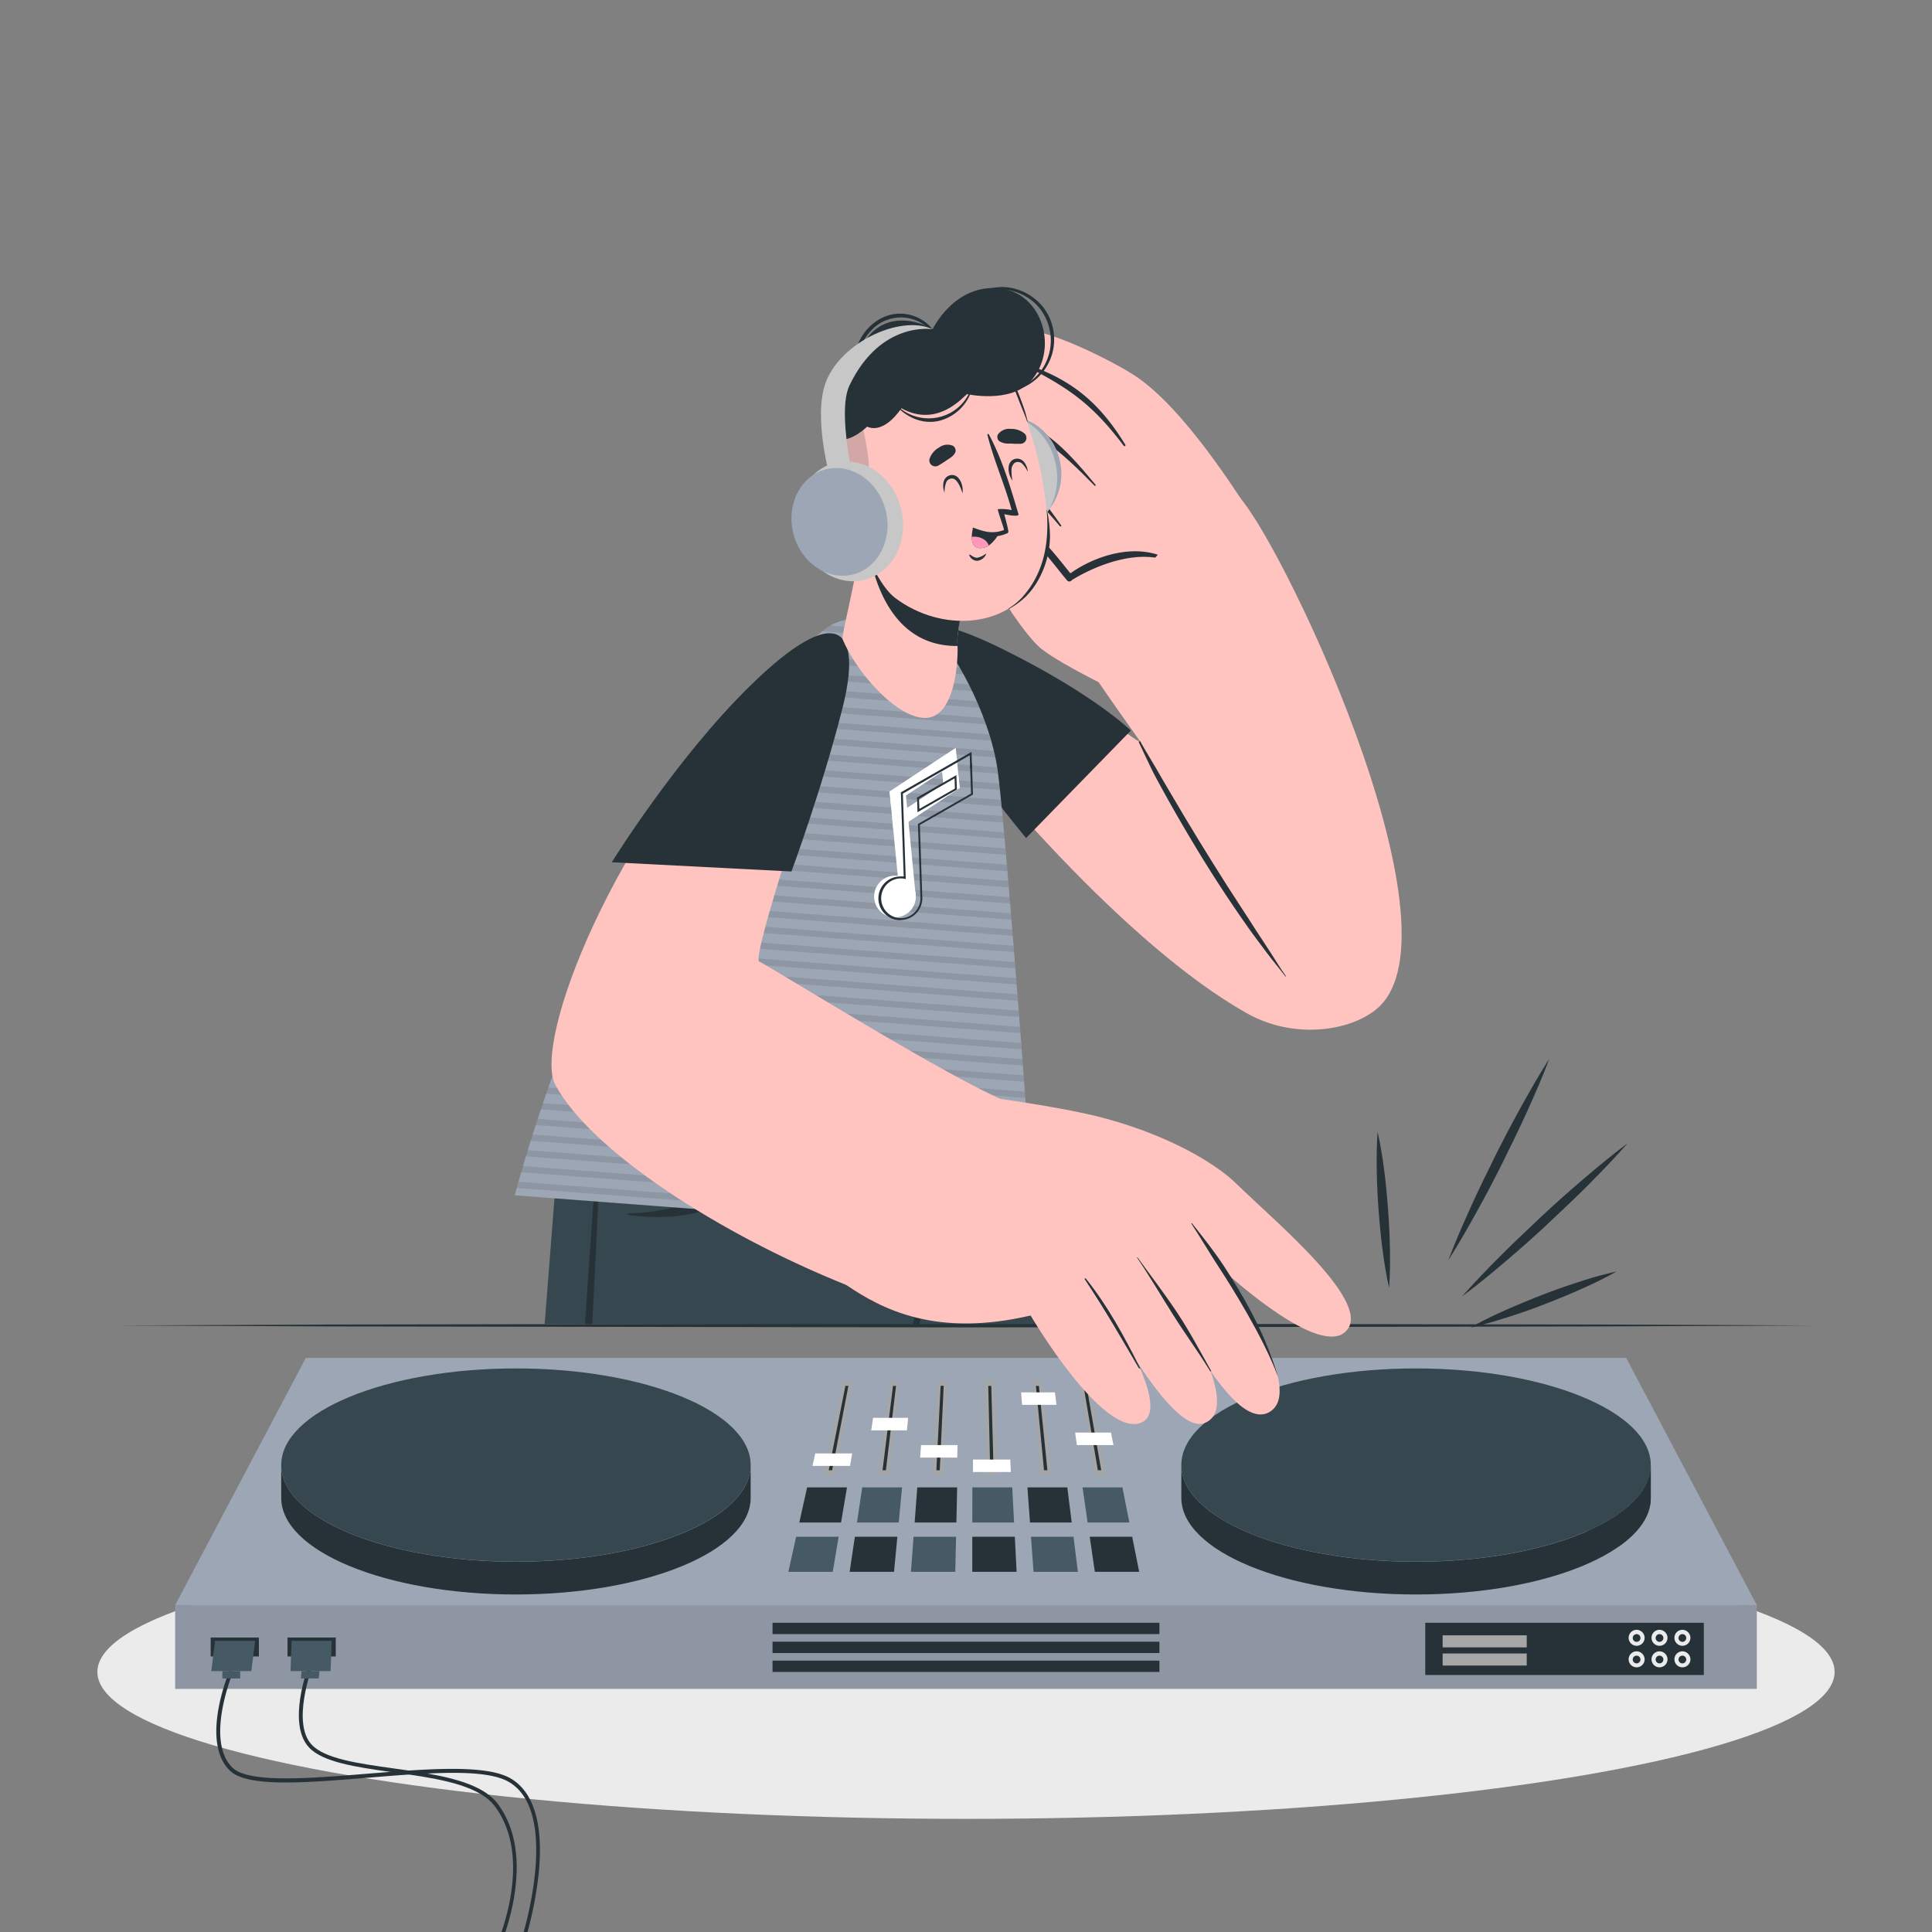 <svg xmlns="http://www.w3.org/2000/svg" viewBox="0 0 500 500"><rect x="0" y="0" width="500" height="500" fill="#808080" stroke="none"/><g id="freepik--Shadow--inject-18"><ellipse cx="250" cy="432.7" rx="224.8" ry="38.02" style="fill:#ebebeb"></ellipse></g><g id="freepik--Table--inject-18"><polygon points="30.43 343.03 85.32 342.79 140.22 342.7 250 342.53 359.78 342.7 414.68 342.79 469.57 343.03 414.68 343.28 359.78 343.37 250 343.53 140.22 343.36 85.32 343.28 30.43 343.03" style="fill:#263238"></polygon></g><g id="freepik--Turntable--inject-18"><polygon points="454.67 415.41 45.33 415.41 79.15 351.42 420.85 351.42 454.67 415.41" style="fill:#9CA6B4"></polygon><rect x="45.33" y="415.41" width="409.33" height="21.67" style="fill:#9CA6B4"></rect><rect x="45.33" y="415.41" width="409.33" height="21.67" style="opacity:0.1"></rect><rect x="368.85" y="419.97" width="72.1" height="13.52" style="fill:#263238"></rect><path d="M437.48,423.91a2.07,2.07,0,1,1-2.07-2.12A2.1,2.1,0,0,1,437.48,423.91Z" style="fill:#ebebeb"></path><path d="M436.4,423.91a1,1,0,1,1-1-1A1,1,0,0,1,436.4,423.91Z" style="fill:#263238"></path><path d="M437.48,429.48a2.07,2.07,0,1,1-2.07-2.12A2.1,2.1,0,0,1,437.48,429.48Z" style="fill:#ebebeb"></path><path d="M436.4,429.48a1,1,0,1,1-1-1A1,1,0,0,1,436.4,429.48Z" style="fill:#263238"></path><path d="M431.55,423.91a2.07,2.07,0,1,1-2.06-2.12A2.09,2.09,0,0,1,431.55,423.91Z" style="fill:#ebebeb"></path><path d="M430.48,423.91a1,1,0,1,1-1-1A1,1,0,0,1,430.48,423.91Z" style="fill:#263238"></path><path d="M431.55,429.48a2.07,2.07,0,1,1-2.06-2.12A2.09,2.09,0,0,1,431.55,429.48Z" style="fill:#ebebeb"></path><path d="M430.48,429.48a1,1,0,1,1-1-1A1,1,0,0,1,430.48,429.48Z" style="fill:#263238"></path><path d="M425.63,423.91a2.07,2.07,0,1,1-2.07-2.12A2.1,2.1,0,0,1,425.63,423.91Z" style="fill:#ebebeb"></path><path d="M424.55,423.91a1,1,0,1,1-1-1A1,1,0,0,1,424.55,423.91Z" style="fill:#263238"></path><path d="M425.63,429.48a2.07,2.07,0,1,1-2.07-2.12A2.1,2.1,0,0,1,425.63,429.48Z" style="fill:#ebebeb"></path><path d="M424.55,429.48a1,1,0,1,1-1-1A1,1,0,0,1,424.55,429.48Z" style="fill:#263238"></path><rect x="373.35" y="423.22" width="21.77" height="3.12" style="fill:#a6a6a6"></rect><rect x="373.35" y="427.92" width="21.77" height="3.12" style="fill:#a6a6a6"></rect><rect x="199.93" y="419.97" width="100.13" height="2.93" style="fill:#263238"></rect><rect x="199.93" y="424.87" width="100.13" height="2.93" style="fill:#263238"></rect><rect x="199.93" y="429.77" width="100.13" height="2.93" style="fill:#263238"></rect><rect x="54.52" y="423.79" width="12.48" height="4.9" style="fill:#263238"></rect><rect x="74.41" y="423.79" width="12.48" height="4.9" style="fill:#263238"></rect><path d="M139.47,484.28A95.54,95.54,0,0,1,136.52,500h-1c2-7.07,8-32.45-4.13-39-4.07-2.21-11.94-2.45-21-2-1.53.07-3.1.16-4.69.26-3.48.23-7.07.53-10.62.82-16,1.31-31,2.54-35.54-1.8-7.78-7.48-.43-25.2-.11-26l.9.4c-.08.18-7.4,17.83-.12,24.83,4.2,4,19.75,2.77,34.79,1.53l6-.48c1.6-.12,3.18-.24,4.75-.34,11.09-.73,21.16-.81,26.12,1.88C138,463.43,140.62,471.79,139.47,484.28Z" style="fill:#263238"></path><path d="M130.79,500h-1c2.49-7.31,6-22.08-1.67-32.46-3.74-5.09-12.86-6.92-22.4-8.32l-4-.56-.74-.1c-9-1.27-17.48-2.53-21-6.32-5.75-6.1-.34-20.57-.11-21.19l.91.37c0,.14-5.42,14.48-.1,20.12,3.43,3.65,12.08,4.85,21.22,6.13l3.88.55c1.57.23,3.13.47,4.66.74,8,1.39,15.15,3.44,18.49,8C136.65,477.52,133.32,492.41,130.79,500Z" style="fill:#263238"></path><polygon points="65.05 432.48 54.68 432.48 55.65 424.65 66.03 424.65 65.05 432.48" style="fill:#455a64"></polygon><rect x="57.55" y="432.48" width="4.62" height="1.9" style="fill:#455a64"></rect><polygon points="85.56 432.48 75.18 432.48 75.47 424.65 85.84 424.65 85.56 432.48" style="fill:#455a64"></polygon><polygon points="82.48 434.38 77.86 434.38 78.06 432.48 82.68 432.48 82.48 434.38" style="fill:#455a64"></polygon><path d="M188.83,379.31a11.87,11.87,0,0,1-3,7.44,25.22,25.22,0,0,1-6.11,5.22,57.49,57.49,0,0,1-14.68,6.31,113.42,113.42,0,0,1-31.57,4.14A115.27,115.27,0,0,1,102,398.25,57.94,57.94,0,0,1,87.27,392a25.27,25.27,0,0,1-6.13-5.21,10.87,10.87,0,0,1,0-14.93,25.28,25.28,0,0,1,6.12-5.23,57.22,57.22,0,0,1,14.7-6.31,115.81,115.81,0,0,1,31.58-4.13,114.26,114.26,0,0,1,31.58,4.16,57.82,57.82,0,0,1,14.68,6.32,25.17,25.17,0,0,1,6.1,5.22A11.87,11.87,0,0,1,188.83,379.31Zm0,0a11.81,11.81,0,0,0-3-7.4,25.24,25.24,0,0,0-6.11-5.18,57.44,57.44,0,0,0-14.68-6.24,101.25,101.25,0,0,0-15.63-3.11,134,134,0,0,0-15.9-1,115.74,115.74,0,0,0-31.52,4.1,58,58,0,0,0-14.66,6.25A25,25,0,0,0,81.25,372a10.73,10.73,0,0,0,0,14.74,25.26,25.26,0,0,0,6.09,5.2A56.35,56.35,0,0,0,102,398.16a115.53,115.53,0,0,0,31.54,4.08,134,134,0,0,0,15.9-1,101.61,101.61,0,0,0,15.64-3.11,57.52,57.52,0,0,0,14.67-6.24,25.29,25.29,0,0,0,6.11-5.19A11.81,11.81,0,0,0,188.8,379.31Z" style="fill:#455a64"></path><path d="M82.18,378.35a10.39,10.39,0,0,1,2.89-6.73A24.62,24.62,0,0,1,90.85,367a57,57,0,0,1,13.63-5.47,111.15,111.15,0,0,1,29-3.58,113.34,113.34,0,0,1,29,3.61A58.15,58.15,0,0,1,176.2,367a24.58,24.58,0,0,1,5.8,4.57,9.32,9.32,0,0,1,0,13.53,24.5,24.5,0,0,1-5.8,4.6,56.24,56.24,0,0,1-13.64,5.46,113.51,113.51,0,0,1-29.06,3.57,111.61,111.61,0,0,1-29-3.61,56.6,56.6,0,0,1-13.63-5.47,24.57,24.57,0,0,1-5.78-4.58A10.42,10.42,0,0,1,82.18,378.35Zm0,0a10.28,10.28,0,0,0,2.9,6.7,24.3,24.3,0,0,0,5.79,4.55A56.14,56.14,0,0,0,104.52,395a114.78,114.78,0,0,0,29,3.51,113,113,0,0,0,29-3.54,57,57,0,0,0,13.6-5.41,24.41,24.41,0,0,0,5.77-4.54,9.15,9.15,0,0,0,0-13.33,24.69,24.69,0,0,0-5.76-4.57,55.94,55.94,0,0,0-13.61-5.43,113.59,113.59,0,0,0-29-3.51,115.85,115.85,0,0,0-29,3.53,56.67,56.67,0,0,0-13.61,5.4,24.56,24.56,0,0,0-5.79,4.55A10.28,10.28,0,0,0,82.21,378.35Z" style="fill:#455a64"></path><path d="M181.46,377.93a9.17,9.17,0,0,1-2.83,6.14,23.59,23.59,0,0,1-5.49,4.06,55.81,55.81,0,0,1-12.71,4.81,109,109,0,0,1-26.91,3.13,111.35,111.35,0,0,1-26.9-3.16,57.09,57.09,0,0,1-12.72-4.77,23.62,23.62,0,0,1-5.51-4,8.12,8.12,0,0,1,0-12.36,23.44,23.44,0,0,1,5.5-4.06,55.47,55.47,0,0,1,12.73-4.8,111.39,111.39,0,0,1,26.91-3.12,109.42,109.42,0,0,1,26.91,3.16,55.81,55.81,0,0,1,12.71,4.81,23.38,23.38,0,0,1,5.49,4.06A9.17,9.17,0,0,1,181.46,377.93Zm0,0a9.06,9.06,0,0,0-2.84-6.1,23.26,23.26,0,0,0-5.49-4,55.58,55.58,0,0,0-12.71-4.73A113.55,113.55,0,0,0,133.52,360a111.52,111.52,0,0,0-26.86,3.09A56.61,56.61,0,0,0,94,367.85a23.39,23.39,0,0,0-5.47,4,8,8,0,0,0,0,12.14,23.47,23.47,0,0,0,5.47,4,54.62,54.62,0,0,0,12.69,4.77,111.15,111.15,0,0,0,26.88,3.06,114.24,114.24,0,0,0,26.88-3.08,56.18,56.18,0,0,0,12.7-4.74,23.5,23.5,0,0,0,5.49-4A9.11,9.11,0,0,0,181.43,377.93Z" style="fill:#455a64"></path><path d="M89.77,377.28a7.73,7.73,0,0,1,2.74-5.44,21.79,21.79,0,0,1,5.1-3.47,54,54,0,0,1,11.58-4.07,104.85,104.85,0,0,1,24.33-2.64,107.18,107.18,0,0,1,24.34,2.67,55,55,0,0,1,11.58,4,21.82,21.82,0,0,1,5.12,3.45,7.84,7.84,0,0,1,2.78,5.47,6.21,6.21,0,0,1-.83,3,10.93,10.93,0,0,1-1.93,2.45,21.9,21.9,0,0,1-5.12,3.47,53,53,0,0,1-11.59,4.06,108.44,108.44,0,0,1-24.35,2.63,105.51,105.51,0,0,1-24.34-2.67,53.57,53.57,0,0,1-11.57-4.07,21.79,21.79,0,0,1-5.1-3.47A7.72,7.72,0,0,1,89.77,377.28Zm0,0a7.74,7.74,0,0,0,2.76,5.39,21.57,21.57,0,0,0,5.09,3.43,53.45,53.45,0,0,0,11.58,4,109.77,109.77,0,0,0,24.3,2.57,107.34,107.34,0,0,0,24.3-2.6,54.62,54.62,0,0,0,11.56-4,21.78,21.78,0,0,0,5.08-3.42,6.65,6.65,0,0,0,0-10.73,21.76,21.76,0,0,0-5.08-3.44,52.08,52.08,0,0,0-11.57-4,107.4,107.4,0,0,0-24.31-2.57,110.93,110.93,0,0,0-24.3,2.59,53.48,53.48,0,0,0-11.58,4,21.83,21.83,0,0,0-5.1,3.43A7.77,7.77,0,0,0,89.79,377.28Z" style="fill:#455a64"></path><path d="M172,377.28a6.84,6.84,0,0,1-2.41,4.78,18.84,18.84,0,0,1-4.48,3,46.84,46.84,0,0,1-10.18,3.58A91.65,91.65,0,0,1,133.52,391a94.34,94.34,0,0,1-21.38-2.35A48.67,48.67,0,0,1,102,385.11a19.12,19.12,0,0,1-4.5-3,6,6,0,0,1,0-9.63,18.94,18.94,0,0,1,4.49-3.05,46.55,46.55,0,0,1,10.19-3.57,94.61,94.61,0,0,1,21.4-2.32,92.69,92.69,0,0,1,21.39,2.35,47.4,47.4,0,0,1,10.18,3.59,18.84,18.84,0,0,1,4.48,3A6.85,6.85,0,0,1,172,377.28Zm0,0a6.81,6.81,0,0,0-2.42-4.75,19.33,19.33,0,0,0-4.48-3A46.9,46.9,0,0,0,154.88,366a97.06,97.06,0,0,0-21.36-2.25,94.15,94.15,0,0,0-21.35,2.29A47.49,47.49,0,0,0,102,369.57a19.06,19.06,0,0,0-4.47,3,5.82,5.82,0,0,0,0,9.41,18.78,18.78,0,0,0,4.46,3,45.71,45.71,0,0,0,10.16,3.55,94.71,94.71,0,0,0,21.36,2.25,97.7,97.7,0,0,0,21.36-2.28A46.9,46.9,0,0,0,165.05,385a19.33,19.33,0,0,0,4.48-3A6.77,6.77,0,0,0,172,377.28Z" style="fill:#455a64"></path><path d="M99.81,376.93a6,6,0,0,1,2.1-4.2,17.15,17.15,0,0,1,3.93-2.67,41,41,0,0,1,8.93-3.14,80,80,0,0,1,18.75-2.05,83.28,83.28,0,0,1,18.75,2.07,43.06,43.06,0,0,1,8.94,3.11,16.55,16.55,0,0,1,3.94,2.66,5.25,5.25,0,0,1,0,8.46,16.93,16.93,0,0,1-3.94,2.68,41.26,41.26,0,0,1-8.94,3.13,83.47,83.47,0,0,1-18.77,2A81.17,81.17,0,0,1,114.76,387a42.24,42.24,0,0,1-8.92-3.15,16.88,16.88,0,0,1-3.93-2.68A6,6,0,0,1,99.81,376.93Zm0,0a5.94,5.94,0,0,0,2.12,4.15,16.71,16.71,0,0,0,3.93,2.64,40.92,40.92,0,0,0,8.92,3.07,85.42,85.42,0,0,0,18.72,2,83.53,83.53,0,0,0,18.72-2,41.9,41.9,0,0,0,8.9-3.09,16.42,16.42,0,0,0,3.92-2.63,5.1,5.1,0,0,0,0-8.24,16.57,16.57,0,0,0-3.91-2.66,40.26,40.26,0,0,0-8.91-3.11,83.65,83.65,0,0,0-18.73-2,86.67,86.67,0,0,0-18.72,2,41,41,0,0,0-8.92,3.08,16.67,16.67,0,0,0-3.93,2.63A6,6,0,0,0,99.83,376.93Z" style="fill:#455a64"></path><path d="M133.55,375.6,92.11,360.91a99.63,99.63,0,0,1,20.61-5.2Z" style="fill:#fff;opacity:0.1"></path><path d="M133.55,375.6l-59.14-2.17a20.15,20.15,0,0,1,4.87-5.49Z" style="fill:#fff;opacity:0.2"></path><path d="M191,387.29c-4.32,5.18-12.67,9.59-23.5,12.6h0L133.55,375.6Z" style="fill:#fff;opacity:0.1"></path><ellipse cx="133.52" cy="376.46" rx="24.81" ry="10.62" style="fill:#9CA6B4"></ellipse><path d="M135.44,376.46h-3.83v-4.55a1.92,1.92,0,0,1,1.91-1.92h0a1.92,1.92,0,0,1,1.92,1.92Z" style="fill:#ebebeb"></path><path d="M421.77,379.31a11.86,11.86,0,0,1-2.94,7.44,25.22,25.22,0,0,1-6.11,5.22A57.64,57.64,0,0,1,398,398.28a113.42,113.42,0,0,1-31.57,4.14,115.27,115.27,0,0,1-31.56-4.17,58.16,58.16,0,0,1-14.7-6.27,25.66,25.66,0,0,1-6.13-5.21,10.88,10.88,0,0,1,0-14.93,25.09,25.09,0,0,1,6.12-5.23,56.92,56.92,0,0,1,14.7-6.31,115.81,115.81,0,0,1,31.58-4.13A114.19,114.19,0,0,1,398,360.33a57.51,57.51,0,0,1,14.68,6.32,25.22,25.22,0,0,1,6.11,5.22A11.86,11.86,0,0,1,421.77,379.31Zm0,0a11.81,11.81,0,0,0-3-7.4,25.24,25.24,0,0,0-6.11-5.18A57.59,57.59,0,0,0,398,360.49a101.72,101.72,0,0,0-15.63-3.11,134.1,134.1,0,0,0-15.9-1,115.74,115.74,0,0,0-31.52,4.1,58,58,0,0,0-14.66,6.25A25,25,0,0,0,314.2,372a10.71,10.71,0,0,0,0,14.74,25.26,25.26,0,0,0,6.09,5.2,56.07,56.07,0,0,0,14.66,6.27,115.48,115.48,0,0,0,31.54,4.08,134.13,134.13,0,0,0,15.9-1A101.25,101.25,0,0,0,398,398.14a57.44,57.44,0,0,0,14.68-6.24,25.29,25.29,0,0,0,6.11-5.19A11.81,11.81,0,0,0,421.75,379.31Z" style="fill:#455a64"></path><path d="M315.13,378.35a10.34,10.34,0,0,1,2.89-6.73A24.62,24.62,0,0,1,323.8,367a57,57,0,0,1,13.63-5.47,111.15,111.15,0,0,1,29-3.58,113.34,113.34,0,0,1,29,3.61A57.91,57.91,0,0,1,409.14,367a24.43,24.43,0,0,1,5.81,4.57,9.31,9.31,0,0,1,0,13.53,24.45,24.45,0,0,1-5.79,4.6,56.4,56.4,0,0,1-13.64,5.46,113.57,113.57,0,0,1-29.06,3.57,111.73,111.73,0,0,1-29.05-3.61,56.69,56.69,0,0,1-13.62-5.47,24.57,24.57,0,0,1-5.78-4.58A10.37,10.37,0,0,1,315.13,378.35Zm0,0a10.34,10.34,0,0,0,2.91,6.7,24.45,24.45,0,0,0,5.78,4.55A56.46,56.46,0,0,0,337.46,395a114.92,114.92,0,0,0,29,3.51,113,113,0,0,0,29-3.54,57,57,0,0,0,13.6-5.41,24.41,24.41,0,0,0,5.77-4.54,9.17,9.17,0,0,0,0-13.33,24.53,24.53,0,0,0-5.77-4.57,55.71,55.71,0,0,0-13.6-5.43,113.59,113.59,0,0,0-29-3.51,115.85,115.85,0,0,0-29,3.53,56.9,56.9,0,0,0-13.62,5.4,24.71,24.71,0,0,0-5.78,4.55A10.34,10.34,0,0,0,315.15,378.35Z" style="fill:#455a64"></path><path d="M414.4,377.93a9.08,9.08,0,0,1-2.83,6.14,23.18,23.18,0,0,1-5.49,4.06,55.73,55.73,0,0,1-12.7,4.81,109,109,0,0,1-26.91,3.13,111.35,111.35,0,0,1-26.9-3.16,56.9,56.9,0,0,1-12.72-4.77,23.41,23.41,0,0,1-5.51-4,8.12,8.12,0,0,1,0-12.36,23.44,23.44,0,0,1,5.5-4.06,55.57,55.57,0,0,1,12.72-4.8,111.53,111.53,0,0,1,26.92-3.12,109.48,109.48,0,0,1,26.91,3.16,55.56,55.56,0,0,1,12.7,4.81,23.18,23.18,0,0,1,5.49,4.06A9.08,9.08,0,0,1,414.4,377.93Zm0,0a9.06,9.06,0,0,0-2.84-6.1,23.32,23.32,0,0,0-5.5-4,55.33,55.33,0,0,0-12.7-4.73A113.55,113.55,0,0,0,366.47,360a111.4,111.4,0,0,0-26.86,3.09,56.43,56.43,0,0,0-12.69,4.75,23.19,23.19,0,0,0-5.47,4,7.94,7.94,0,0,0,0,12.14,23.27,23.27,0,0,0,5.47,4,54.45,54.45,0,0,0,12.69,4.77,111.15,111.15,0,0,0,26.88,3.06,114.1,114.1,0,0,0,26.87-3.08,56.08,56.08,0,0,0,12.71-4.74,23.71,23.71,0,0,0,5.49-4A9.11,9.11,0,0,0,414.38,377.93Z" style="fill:#455a64"></path><path d="M322.72,377.28a7.73,7.73,0,0,1,2.74-5.44,21.73,21.73,0,0,1,5.09-3.47,54.39,54.39,0,0,1,11.58-4.07,104.94,104.94,0,0,1,24.34-2.64,107.1,107.1,0,0,1,24.33,2.67,54.91,54.91,0,0,1,11.59,4,21.82,21.82,0,0,1,5.12,3.45,7.87,7.87,0,0,1,2.78,5.47,6.32,6.32,0,0,1-.83,3,10.69,10.69,0,0,1-1.94,2.45,21.84,21.84,0,0,1-5.11,3.47,53.36,53.36,0,0,1-11.59,4.06,108.44,108.44,0,0,1-24.35,2.63,105.51,105.51,0,0,1-24.34-2.67,53.65,53.65,0,0,1-11.58-4.07,21.73,21.73,0,0,1-5.09-3.47A7.72,7.72,0,0,1,322.72,377.28Zm0,0a7.76,7.76,0,0,0,2.75,5.39,21.63,21.63,0,0,0,5.1,3.43,53.45,53.45,0,0,0,11.58,4,109.7,109.7,0,0,0,24.3,2.57,107.34,107.34,0,0,0,24.3-2.6,54.62,54.62,0,0,0,11.56-4,22,22,0,0,0,5.08-3.42,6.64,6.64,0,0,0,0-10.73,21.49,21.49,0,0,0-5.07-3.44,52.43,52.43,0,0,0-11.57-4,107.46,107.46,0,0,0-24.31-2.57,111,111,0,0,0-24.31,2.59,53.4,53.4,0,0,0-11.57,4,21.63,21.63,0,0,0-5.1,3.43A7.73,7.73,0,0,0,322.74,377.28Z" style="fill:#455a64"></path><path d="M404.92,377.28a6.8,6.8,0,0,1-2.4,4.78,19,19,0,0,1-4.48,3,46.84,46.84,0,0,1-10.18,3.58A91.65,91.65,0,0,1,366.47,391a94.34,94.34,0,0,1-21.38-2.35,48.67,48.67,0,0,1-10.19-3.55,19.12,19.12,0,0,1-4.5-3,6,6,0,0,1,0-9.63,19.2,19.2,0,0,1,4.5-3.05,46.37,46.37,0,0,1,10.19-3.57,94.55,94.55,0,0,1,21.4-2.32,92.75,92.75,0,0,1,21.39,2.35A47.4,47.4,0,0,1,398,369.45a18.84,18.84,0,0,1,4.48,3A6.8,6.8,0,0,1,404.92,377.28Zm0,0a6.81,6.81,0,0,0-2.42-4.75,19.33,19.33,0,0,0-4.48-3A47.08,47.08,0,0,0,387.83,366a97.06,97.06,0,0,0-21.36-2.25,94,94,0,0,0-21.35,2.29A47.3,47.3,0,0,0,335,369.57a19.06,19.06,0,0,0-4.47,3,5.83,5.83,0,0,0,0,9.41,18.84,18.84,0,0,0,4.47,3,45.71,45.71,0,0,0,10.16,3.55,94.71,94.71,0,0,0,21.36,2.25,97.7,97.7,0,0,0,21.36-2.28A47.08,47.08,0,0,0,398,385a19.33,19.33,0,0,0,4.48-3A6.81,6.81,0,0,0,404.9,377.28Z" style="fill:#455a64"></path><path d="M332.75,376.93a6,6,0,0,1,2.11-4.2,17.15,17.15,0,0,1,3.93-2.67,41.13,41.13,0,0,1,8.92-3.14,80,80,0,0,1,18.76-2.05,83.28,83.28,0,0,1,18.75,2.07,42.78,42.78,0,0,1,8.93,3.11,16.41,16.41,0,0,1,4,2.66,6,6,0,0,1,2.15,4.22,6.11,6.11,0,0,1-2.13,4.24,16.78,16.78,0,0,1-3.95,2.68,41.18,41.18,0,0,1-8.93,3.13,83.47,83.47,0,0,1-18.77,2A81.11,81.11,0,0,1,347.71,387a42.24,42.24,0,0,1-8.92-3.15,16.88,16.88,0,0,1-3.93-2.68A6,6,0,0,1,332.75,376.93Zm0,0a5.9,5.9,0,0,0,2.12,4.15,16.51,16.51,0,0,0,3.93,2.64,40.92,40.92,0,0,0,8.92,3.07,85.42,85.42,0,0,0,18.72,2,83.6,83.6,0,0,0,18.72-2,41.9,41.9,0,0,0,8.9-3.09A16.36,16.36,0,0,0,398,381a5.85,5.85,0,0,0,2.1-4.11A5.93,5.93,0,0,0,398,372.8a17,17,0,0,0-3.91-2.66A40.26,40.26,0,0,0,385.2,367a83.71,83.71,0,0,0-18.73-2,86.61,86.61,0,0,0-18.72,2,41,41,0,0,0-8.92,3.08,16.47,16.47,0,0,0-3.93,2.63A5.94,5.94,0,0,0,332.78,376.93Z" style="fill:#455a64"></path><path d="M366.48,374.44l-59,10.66,0-.07a3.47,3.47,0,0,1-.21-.37c-.18-.33-.35-.66-.5-1a11.75,11.75,0,0,1-.67-2c0-.16-.08-.32-.11-.49a1.16,1.16,0,0,1,0-.18c0-.15,0-.29-.06-.44a9.8,9.8,0,0,1-.09-1.33v0c0-3.35,1.6-6.54,4.5-9.46Z" style="fill:#fff;opacity:0.1"></path><path d="M368.38,376.46l42.33,19.83c-.47.21-1,.42-1.46.62l-1.34.53-1.28.48c-.5.18-1,.36-1.52.53l-.68.23-1.07.34-.54.17c-.88.27-1.78.53-2.68.78l-1.68.44h0Z" style="fill:#fff;opacity:0.1"></path><path d="M391.84,401.88l-1.72.31-1.38.23-.89.14-1.36.2h0l-20-28.32Z" style="fill:#fff;opacity:0.2"></path><path d="M422.31,369.34l-52.39,3.89c.87-.8,20.68-8.62,33.84-13.77C411.82,362.05,418.24,365.44,422.31,369.34Z" style="fill:#fff;opacity:0.1"></path><ellipse cx="366.47" cy="376.46" rx="24.81" ry="10.62" style="fill:#9CA6B4"></ellipse><path d="M368.38,376.46h-3.82v-4.55a1.91,1.91,0,0,1,1.91-1.92h0a1.91,1.91,0,0,1,1.91,1.92Z" style="fill:#ebebeb"></path><polygon points="215.51 406.79 204.03 406.79 206.04 397.7 217.04 397.7 215.51 406.79" style="fill:#455a64"></polygon><polygon points="231.37 406.79 219.89 406.79 221.24 397.7 232.24 397.7 231.37 406.79" style="fill:#263238"></polygon><polygon points="247.23 406.79 235.75 406.79 236.43 397.7 247.43 397.7 247.23 406.79" style="fill:#455a64"></polygon><polygon points="263.1 406.79 251.62 406.79 251.63 397.7 262.63 397.7 263.1 406.79" style="fill:#263238"></polygon><polygon points="278.96 406.79 267.48 406.79 266.82 397.7 277.82 397.7 278.96 406.79" style="fill:#455a64"></polygon><polygon points="294.82 406.79 283.34 406.79 282.02 397.7 293.01 397.7 294.82 406.79" style="fill:#263238"></polygon><polygon points="217.66 394.03 206.86 394.03 208.88 384.94 219.2 384.94 217.66 394.03" style="fill:#263238"></polygon><polygon points="232.59 394.03 221.79 394.03 223.14 384.94 233.45 384.94 232.59 394.03" style="fill:#455a64"></polygon><polygon points="247.51 394.03 236.71 394.03 237.39 384.94 247.71 384.94 247.51 394.03" style="fill:#263238"></polygon><polygon points="262.44 394.03 251.63 394.03 251.65 384.94 261.97 384.94 262.44 394.03" style="fill:#455a64"></polygon><polygon points="277.36 394.03 266.56 394.03 265.9 384.94 276.22 384.94 277.36 394.03" style="fill:#263238"></polygon><polygon points="292.28 394.03 281.48 394.03 280.16 384.94 290.48 384.94 292.28 394.03" style="fill:#455a64"></polygon><polygon points="216.04 381.64 213.35 381.64 218.23 357.53 220.57 357.53 216.04 381.64" style="fill:#a6a6a6"></polygon><polygon points="215.35 380.51 214.47 380.51 218.79 358.66 219.57 358.66 215.35 380.51" style="fill:#263238"></polygon><polygon points="220 379.38 210.27 379.38 210.99 376.15 220.54 376.15 220 379.38" style="fill:#fff"></polygon><polygon points="230.04 381.64 227.35 381.64 230.46 357.53 232.81 357.53 230.04 381.64" style="fill:#a6a6a6"></polygon><polygon points="229.27 380.51 228.4 380.51 231.11 358.66 231.89 358.66 229.27 380.51" style="fill:#263238"></polygon><polygon points="234.72 370.17 225.47 370.17 225.95 366.94 235.03 366.94 234.72 370.17" style="fill:#fff"></polygon><polygon points="244.06 381.62 241.37 381.62 242.71 357.52 245.06 357.52 244.06 381.62" style="fill:#a6a6a6"></polygon><polygon points="243.21 380.5 242.33 380.5 243.44 358.64 244.22 358.64 243.21 380.5" style="fill:#263238"></polygon><polygon points="247.74 377.22 238.13 377.22 238.37 373.99 247.81 373.99 247.74 377.22" style="fill:#fff"></polygon><polygon points="258.07 381.64 255.38 381.64 254.95 357.53 257.3 357.53 258.07 381.64" style="fill:#a6a6a6"></polygon><polygon points="257.14 380.51 256.26 380.51 255.76 358.66 256.54 358.66 257.14 380.51" style="fill:#263238"></polygon><polygon points="261.61 380.96 251.81 380.96 251.81 377.73 261.45 377.73 261.61 380.96" style="fill:#fff"></polygon><polygon points="272.08 381.64 269.4 381.64 267.19 357.53 269.54 357.53 272.08 381.64" style="fill:#a6a6a6"></polygon><polygon points="271.07 380.51 270.19 380.51 268.09 358.66 268.86 358.66 271.07 380.51" style="fill:#263238"></polygon><polygon points="273.41 363.58 264.51 363.58 264.27 360.35 273.01 360.35 273.41 363.58" style="fill:#fff"></polygon><polygon points="286.1 381.64 283.41 381.64 279.43 357.53 281.78 357.53 286.1 381.64" style="fill:#a6a6a6"></polygon><polygon points="285 380.51 284.12 380.51 280.41 358.66 281.19 358.66 285 380.51" style="fill:#263238"></polygon><polygon points="288.16 373.99 278.71 373.99 278.24 370.75 287.52 370.75 288.16 373.99" style="fill:#fff"></polygon><path d="M194.27,379.18v8.47c0,13.79-27.19,25-60.75,25s-60.74-11.18-60.74-25v-8.47c0,13.79,27.2,25,60.74,25S194.27,393,194.27,379.18Z" style="fill:#263238"></path><path d="M133.53,404.15c-33.55,0-60.75-11.17-60.75-25s27.2-25,60.75-25,60.74,11.18,60.74,25S167.07,404.15,133.53,404.15Z" style="fill:#37474f"></path><path d="M427.22,379.18v8.47c0,13.79-27.2,25-60.75,25s-60.74-11.18-60.74-25v-8.47c0,13.79,27.2,25,60.74,25S427.22,393,427.22,379.18Z" style="fill:#263238"></path><path d="M366.47,404.15c-33.55,0-60.74-11.17-60.74-25s27.19-25,60.74-25,60.75,11.18,60.75,25S400,404.15,366.47,404.15Z" style="fill:#37474f"></path><path d="M427.22,379.19v8.46c0,4.56-3,8.85-8.2,12.53l-8.31-3.89c.58-.25,1.14-.51,1.69-.77l.74-.35a40.09,40.09,0,0,0,7.43-4.62l.65-.54c.22-.18.43-.36.63-.55l.59-.56c.31-.29.6-.59.88-.9l.41-.46c.1-.11.2-.23.29-.35s.26-.31.38-.47.35-.47.51-.7.26-.38.38-.58l0,0,.34-.59c.11-.2.22-.4.32-.61a4.9,4.9,0,0,0,.24-.52,4.24,4.24,0,0,0,.29-.71c.08-.2.15-.41.22-.62s.1-.32.14-.48A10.62,10.62,0,0,0,427.22,379.19Z" style="fill:#263238"></path></g><g id="freepik--Character--inject-18"><path d="M271.59,342.67H192.68c-.65-2.54-1.28-5-1.91-7.5-.72-2.83-1.43-5.59-2.11-8.28-.15-.6-.31-1.2-.46-1.79q-.78-3.09-1.53-6c-.3-1.19-.6-2.36-.89-3.52s-.6-2.34-.89-3.47c-.08-.3-.15-.6-.23-.89l-.24-1c-.1-.4-.2-.78-.3-1.17h0c-.11-.41-.21-.81-.31-1.21-.2-.76-.39-1.51-.57-2.24-.28-1.08-.55-2.14-.81-3.17-.11-.45-.23-.9-.34-1.34-.19-.72-.37-1.42-.54-2.11-.12-.46-.23-.91-.34-1.35q-.71-2.72-1.3-5.1c-.11-.42-.21-.83-.32-1.23-.17-.69-.34-1.35-.5-2q-.17-.6-.3-1.17c-.35-1.36-.67-2.6-.94-3.69-.08-.29-.15-.57-.22-.84-.18-.72-.35-1.36-.49-1.93-.06-.23-.11-.45-.17-.65l-.16-.63c0-.14-.07-.28-.1-.4l-.14-.54q0-.13-.06-.24l-.18-.71h76.81s2.53,8.72,6.58,22.78c.82,2.86,1.71,5.95,2.66,9.23C265.07,319.89,268.21,330.83,271.59,342.67Z" style="fill:#37474f"></path><path d="M205.6,342.67h-2q-4.38-18.14-8.49-36.33-1-4.43-2-8.86l-.18-.83a.12.12,0,0,1,.23-.06c0,.09.05.18.08.27q1.33,4.75,2.65,9.53Q201,324.48,205.6,342.67Z" style="fill:#263238"></path><path d="M250.65,278.51l-3.39,17-2.78,13.92-4.73,23.72-.49,2.43-.81,4.05-.61,3.07H192.67c-.64-2.55-1.28-5.05-1.9-7.5-.72-2.83-1.43-5.59-2.11-8.28-.15-.6-.31-1.2-.46-1.79q-.78-3.09-1.53-6c-.3-1.19-.6-2.36-.89-3.52s-.6-2.34-.89-3.47c-.08-.3-.15-.6-.23-.89l-.24-1c-.1-.4-.2-.78-.3-1.17h0c-.11-.41-.21-.81-.31-1.21-.2-.76-.39-1.51-.57-2.24-.28-1.08-.55-2.14-.81-3.17-.12-.46-.23-.9-.34-1.34-.19-.72-.37-1.42-.54-2.11-.12-.46-.23-.91-.34-1.35q-.71-2.72-1.3-5.1c-.11-.42-.21-.83-.32-1.23-.17-.69-.34-1.35-.5-2q-.17-.6-.3-1.17c-.35-1.36-.67-2.6-.94-3.69-.08-.29-.15-.57-.22-.84-.18-.72-.35-1.36-.49-1.93-.06-.23-.11-.45-.17-.65l-.16-.63c0-.14-.07-.28-.1-.4l-.14-.54q0-.13-.06-.24l-.18-.71Z" style="fill:#263238"></path><path d="M250.66,278.48v0c0,.42-.32,5-1.06,12-.21,2-.46,4.28-.75,6.68-.45,3.79-1,8-1.7,12.39-1.18,7.71-2.72,16.12-4.72,24.34-.71,3-1.49,5.89-2.32,8.76l-99.15,0c1.17-15.11,2.24-28.78,3.09-39.55C145.24,288,146,278.51,146,278.51l89.94,0Z" style="fill:#37474f"></path><path d="M250.45,287.59c-.11,3.55-.26,7.09-.49,10.62-.24,3.83-.59,7.65-1.09,11.47,0,.14,0,.28-.05.42q-.7,5.37-1.61,10.71c-.57,3.32-1,6.9-2.46,10a9.75,9.75,0,0,1-2.32,3.13,6.85,6.85,0,0,1-3.17,1.64,3.83,3.83,0,0,1-.59.1h-.17a.22.22,0,0,1,.11.21c0,1.19,0,2.4-.14,3.58,0,.05,0,.1,0,.15-.12,1-.31,2-.5,3.07h-1.7s0,0,0-.06c.3-1.12.55-2.25.83-3.38s.68-2.28,1-3.45a.23.23,0,0,1,.08-.11,5.29,5.29,0,0,1-5.12-3.21,9.19,9.19,0,0,1-.08-4.66c.31-2,.61-4.06.92-6.09.58-3.73,1.33-7.42,2-11.13l.3-1.69c1.33-7.55,2.72-15.1,4.39-22.58.06-.31.13-.62.2-.93s.38-.15.36.05c-.05.5-.1,1-.16,1.51q-.44,4.31-1,8.58c-.48,3.35-.81,6.72-1.28,10.07-.16,1.14-.32,2.28-.49,3.42-.77,5.51-1.57,11-2.51,16.51-.44,2.55-2,7.12,1.64,7.91a3.74,3.74,0,0,0,2.49-.31,7.82,7.82,0,0,0,3.41-4.31,57.21,57.21,0,0,0,2-9.18q.9-5,1.6-10.09h0q.9-6.31,1.88-12.61.49-3.21,1-6.42l.48-3C250.12,287.32,250.45,287.38,250.45,287.59Z" style="fill:#263238"></path><path d="M162.7,314a50.12,50.12,0,0,0,12.24-1.65c1.84-.47,3.66-1.06,5.47-1.65a14.23,14.23,0,0,0,4.93-2.48c2.78-2.4,4.08-6.17,5.29-9.53a90.47,90.47,0,0,0,3.2-11.57c0-.19.33-.13.33.06a44.49,44.49,0,0,1-1.66,13.13c-1,3.63-2.34,7.67-5.27,10.21s-7.27,3.62-11.21,4.1a51.73,51.73,0,0,1-13.33-.18A.22.22,0,0,1,162.7,314Z" style="fill:#263238"></path><path d="M155.84,287.19q-.33,8.32-.7,16.66-.85,19.41-1.87,38.82h-1.86q1.28-19.46,2.69-38.88.61-8.31,1.26-16.61A.24.24,0,0,1,155.84,287.19Z" style="fill:#263238"></path><path d="M322.82,131.58c-2.09-2.88-16.33-26.18-29.47-34.59-7-4.46-27.49-14.56-30.73-10.66-3,3.56,2,7.7,2,7.7s-9.22-4.36-13.27.63S256,106.22,256,106.22s-9.79-3.79-13.48,1.47,6.17,10.41,6.17,10.41-8.79-3.89-10,1.73c-1.46,6.76,15.55,12.1,22.27,18.32,1.53,1.41,28.87,30.81,28.87,30.81Z" style="fill: rgb(255, 196, 192);"></path><path d="M248.68,118.47c12.5,4,17.29,7.85,25.62,17.71.16.19.48,0,.33-.22-7.28-10.4-12.57-16.15-25.79-18.1C248.19,117.76,248.08,118.28,248.68,118.47Z" style="fill:#263238"></path><path d="M255.94,106.6c12.63,5.24,17.86,9.41,27.34,19.1.14.14.38-.08.26-.23C275,115.19,269.61,109.58,256.31,106,255.7,105.84,255.36,106.36,255.94,106.6Z" style="fill:#263238"></path><path d="M265.05,94.52c11.86,6,17.79,10.28,25.79,20.87a.25.25,0,0,0,.41-.27c-7.11-11.59-14.47-17.05-26-21C264.48,93.91,264.3,94.14,265.05,94.52Z" style="fill:#263238"></path><path d="M290.37,179.53s-14.87-7-20.72-11.5-21.5-29.35-16.32-33c6.68-4.75,18.53,7.81,23.53,14.72,0,0,15.44-11,25.9-3.84S290.37,179.53,290.37,179.53Z" style="fill: rgb(255, 196, 192);"></path><path d="M255.59,134.29c9.22.06,15.2,9.56,20.55,15.9a.77.77,0,0,0,1.25-.06c6.78-4.18,17.56-8.11,25.27-4.76a.19.19,0,0,0,.18-.34c-7.78-4.71-18.69-1.72-25.82,3.34-5.39-6.59-11.8-15.85-21.43-14.16C255.53,134.22,255.53,134.29,255.59,134.29Z" style="fill:#263238"></path><path d="M241.17,182.65c12.28,17,50.18,62,81.51,79.58,12.18,6.86,26.67,4.64,33.56-1.08,24.32-20.19-26.69-125.73-36.48-133.44-5.29-4.16-42.63,38-36.13,47.83,2.66,4,11.46,16.38,11.46,16.38-.92.54-14.81-12.35-40.53-24C229.94,156.79,233.55,172.09,241.17,182.65Z" style="fill: rgb(255, 196, 192);"></path><path d="M332.78,252.61c-1.35-1.9-2.57-3.9-3.82-5.87s-2.58-3.9-3.84-5.87c-2.48-3.91-5.06-7.76-7.55-11.67q-7.49-11.74-14.51-23.73-2-3.36-3.93-6.74c-1.32-2.29-2.75-4.51-4-6.81-.14-.25-.51,0-.38.23,1,2.1,2,4.25,3,6.34s2.16,4.15,3.28,6.2q3.35,6.09,6.91,12.06c4.75,8,9.76,15.78,15.13,23.36,1.5,2.13,3.1,4.2,4.65,6.3s3.34,4.15,4.93,6.28C332.71,252.76,332.84,252.69,332.78,252.61Z" style="fill:#263238"></path><path d="M292.66,189.07l-27.11,27.81s-14.68-17.62-26.6-35.5S231.28,154,259.52,168C283.21,179.71,292.66,189.07,292.66,189.07Z" style="fill:#263238"></path><path d="M267.73,319.55l-134.52-10.2s27.59-106.55,80.5-146.68c6.54-5,20.27-2.68,28.94,2.49,3.1,1.84,13.44,18.89,15.58,34.43S268.12,319.12,267.73,319.55Z" style="fill:#9CA6B4"></path><path d="M230.2,160.55l-7.82-.6A33,33,0,0,1,230.2,160.55Zm12.45,4.61c-.77-.46-1.57-.89-2.41-1.3l-25.39-1.94a11.21,11.21,0,0,0-1.14.75l-.93.72,30.57,2.33A4.15,4.15,0,0,0,242.65,165.16Zm2.95,3.28-35.7-2.73c-.58.48-1.16,1-1.73,1.49l38.6,3Q246.17,169.22,245.6,168.44Zm2.82,4.38-42.87-3.27c-.53.5-1.06,1-1.58,1.5l45.4,3.47C249.05,173.93,248.73,173.37,248.42,172.82Zm2.35,4.35-49.19-3.76c-.49.5-1,1-1.46,1.51l51.47,3.93C251.32,178.28,251,177.72,250.77,177.17Zm2,4.32L197.9,177.3c-.46.5-.92,1-1.37,1.52l57,4.35C253.29,182.6,253.05,182,252.81,181.49Zm1.75,4.31-60.1-4.59c-.44.5-.86,1-1.28,1.52l62,4.74C255,186.91,254.77,186.35,254.56,185.8Zm1.48,4.28-64.82-5c-.41.5-.81,1-1.21,1.53l66.53,5.08C256.38,191.18,256.21,190.63,256,190.08Zm1.18,4.26-69.06-5.27q-.58.77-1.14,1.53L257.59,196C257.48,195.44,257.36,194.89,257.22,194.34Zm1,5.25-.15-1L185.25,193l-1.09,1.54,74.15,5.66C258.28,200,258.26,199.78,258.23,199.59Zm.38,3.19L182.49,197c-.35.51-.7,1-1,1.54l77.34,5.91C258.73,203.84,258.67,203.29,258.61,202.78ZM259,207l-79.2-6-1,1.55,80.37,6.14C259.15,208.05,259.1,207.51,259,207Zm.41,4.21-82.15-6.28-1,1.55,83.26,6.36C259.55,212.26,259.5,211.72,259.45,211.19Zm.38,4.19-85-6.49-.93,1.56L260,217C259.93,216.46,259.88,215.92,259.83,215.38Zm.37,4.2-87.69-6.7c-.3.52-.6,1-.89,1.56l88.73,6.77Zm.37,4.2-90.32-6.9q-.45.78-.87,1.56l91.33,7C260.66,224.86,260.62,224.32,260.57,223.78Zm.36,4.19-92.88-7.09c-.28.52-.56,1-.83,1.56l93.85,7.17C261,229.06,261,228.51,260.93,228Zm.35,4.2-95.35-7.28-.81,1.56,96.3,7.35C261.37,233.25,261.32,232.71,261.28,232.17Zm.35,4.19-97.75-7.46-.78,1.56L261.76,238C261.72,237.45,261.67,236.9,261.63,236.36Zm.34,4.2L161.9,232.91c-.26.52-.51,1.05-.77,1.57l101,7.71C262.06,241.65,262,241.1,262,240.56Zm.34,4.19L160,236.94l-.73,1.56,103.21,7.89C262.4,245.84,262.35,245.3,262.31,244.75Zm.33,4.2-104.55-8-.72,1.57,105.4,8.05C262.73,250,262.69,249.49,262.64,249Zm.34,4.19L156.26,245l-.69,1.57,107.54,8.21C263.06,254.23,263,253.68,263,253.14Zm.33,4.2L154.5,249c-.23.52-.46,1-.68,1.56L263.43,259Zm.32,4.19-110.86-8.46-.66,1.57,111.65,8.52C263.72,262.62,263.67,262.07,263.63,261.53Zm.33,4.2L151.09,257.1c-.21.52-.42,1-.64,1.57l113.63,8.69Zm.32,4.19-114.82-8.77-.63,1.57,115.57,8.83Zm.31,4.19L147.87,265.2c-.21.52-.41,1.05-.61,1.57l117.46,9C264.68,275.2,264.64,274.66,264.59,274.11Zm.32,4.19-118.58-9.06c-.21.53-.41,1.06-.6,1.58L265,279.93C265,279.39,265,278.85,264.91,278.3Zm.32,4.19L144.81,273.3l-.57,1.58,121.11,9.25Zm.31,4.2-122.2-9.34c-.18.53-.37,1.06-.56,1.59l122.88,9.38Zm.31,4.19-123.94-9.46c-.18.54-.37,1.06-.54,1.58L266,292.51Zm.3,4.19-125.62-9.59c-.19.54-.37,1.06-.54,1.58l126.28,9.64Zm.31,4.19-127.29-9.71c-.18.53-.35,1.06-.52,1.58l127.92,9.77C266.53,300.36,266.49,299.82,266.46,299.26Zm.29,4.2-128.89-9.85q-.26.81-.51,1.59l129.52,9.89C266.83,304.56,266.79,304,266.75,303.46Zm.29,4.19-130.45-10c-.18.55-.34,1.07-.49,1.58l131.06,10C267.12,308.76,267.08,308.21,267,307.65Zm.28,4.19-132-10.08c-.17.56-.33,1.08-.47,1.58l132.54,10.13C267.39,313,267.36,312.41,267.32,311.84Zm.26,4.19L134.17,305.84c-.17.61-.32,1.14-.44,1.59l134,10.22C267.65,317.18,267.62,316.64,267.58,316Z" style="fill:#030402;opacity:0.1"></path><path d="M237,231.5a5.4,5.4,0,1,1-5.9-4.85A5.41,5.41,0,0,1,237,231.5Z" style="fill:#fff"></path><rect x="231.53" y="204.55" width="4.12" height="27.15" transform="translate(-20.01 23.62) rotate(-5.55)" style="fill:#fff"></rect><rect x="243.87" y="196.29" width="4.12" height="7.85" transform="translate(-18.21 24.73) rotate(-5.55)" style="fill:#fff"></rect><polygon points="247.71 197.14 230.58 208.43 230.23 204.82 247.35 193.53 247.71 197.14" style="fill:#fff"></polygon><polygon points="248.37 203.95 231.24 215.24 230.89 211.63 248.01 200.34 248.37 203.95" style="fill:#fff"></polygon><polygon points="251.11 199.03 251.09 198.71 251.06 197.66 251.56 197.64 251.61 198.88 251.11 199.03" style="fill:#263238"></polygon><path d="M233.08,238.14a5.65,5.65,0,0,1-.2-11.3,5,5,0,0,1,1,0l-.74-21.78,18.29-10.47.38,11-.13.11-13.62,7.8.63,18.74a5.64,5.64,0,0,1-5.45,5.85Zm0-10.81h-.2a5.15,5.15,0,0,0,.35,10.29,5.06,5.06,0,0,0,3.59-1.63,5.14,5.14,0,0,0,1.39-3.69l-.65-19.05,13.75-7.88-.35-9.9-17.3,9.91.75,22.12-.31-.07A5,5,0,0,0,233.1,227.33Zm4.37-17.13-.12-3.79,10.18-5.82.13,3.77Zm.39-3.5.09,2.65,9.2-5.27-.09-2.64Z" style="fill:#263238"></path><path d="M196.54,177.24c-37.81,37.94-58.74,92.47-52.82,103.52,9.23,17.2,42.71,38.75,75.51,51.87,6.56,2.62,48.84-44.7,41.77-47.38-14-5.33-63.57-36.25-64.48-36.38-1.94-.28,9.73-37.05,18-59.37C226.09,158.4,212.27,161.46,196.54,177.24Z" style="fill: rgb(255, 196, 192);"></path><path d="M248.71,283s25,3.06,37.63,6.53c16.94,4.65,28.49,11.81,33.54,16.73,10.53,10.28,36.43,31.68,28.09,38.58-7.54,6.25-32.18-16.8-32.18-16.8s23.13,31.58,12.66,37.44S300.35,331,300.35,331s23,33,11.3,37.31c-8.88,3.27-26.91-32.39-26.91-32.39s19.61,28.49,10.62,32.25c-9.93,4.15-28.64-27.72-28.64-27.72-24.45,5.71-38.43-1.58-47.76-7.94C216.7,330.93,248.71,283,248.71,283Z" style="fill: rgb(255, 196, 192);"></path><path d="M308.49,316.59c2.85,3.61,5.76,7.25,8.28,11.1s4.91,7.8,7.06,11.87c5.28,10,7,17.06,6.86,16.63-3.67-10.06-12.48-24-15-27.84s-4.84-7.82-7.36-11.67C308.27,316.59,308.42,316.51,308.49,316.59Z" style="fill:#263238"></path><path d="M294.41,325.44c3.44,4.77,7,9.38,10.26,14.3s5.84,9.83,8.71,14.94c.22.39-.06.38-.3,0-3.07-5-6.3-9.37-9.43-14.32s-6.07-10-9.36-14.85C294.24,325.44,294.35,325.37,294.41,325.44Z" style="fill:#263238"></path><path d="M281,330.87c5.63,7,10,15.07,14,23.06.21.4-.16.35-.39-.05-4.52-7.75-8-13.87-13.88-22.82C280.62,330.92,280.84,330.72,281,330.87Z" style="fill:#263238"></path><path d="M158.33,223.15l46.5,2.39s7.95-21.5,13.22-42.34-1.34-27.81-23.87-5.76C174.93,196.28,158.33,223.15,158.33,223.15Z" style="fill:#263238"></path><path d="M250.21,124.36c1.51,7.6,8.14,12.69,14.81,11.37s10.85-8.56,9.34-16.17-8.14-12.69-14.81-11.37S248.7,116.75,250.21,124.36Z" style="fill:#9CA6B4"></path><path d="M246.39,125.61c1.68,8.46,9.05,14.13,16.47,12.65s12.08-9.52,10.4-18-9.05-14.12-16.47-12.65S244.71,117.15,246.39,125.61Z" style="fill:#c7c7c7"></path><path d="M240.2,185.74c-7.22.95-18.23-11.07-22.12-20.29-.26-.63,1.3-6.85,2.84-14.5.92-4.64,1.83-9.83,2.32-14.63.1-1,29.34,10.38,29.34,10.38s-4,9.76-4.78,18.13a11,11,0,0,0,0,2,3.22,3.22,0,0,1,0,.33C248,171,247.18,184.82,240.2,185.74Z" style="fill: rgb(255, 196, 192);"></path><path d="M244.71,167a18.73,18.73,0,0,0,3.1.16c0-.13,0-.24,0-.34a11,11,0,0,1,0-2c.8-8.36,4.78-18.11,4.78-18.11s-23.74-9.23-28.51-10.34C224.43,142,227,164.79,244.71,167Z" style="fill:#263238"></path><path d="M217.27,107.25c-2.29,11,6.18,41.32,14.4,47.5,11.92,9,30,8.27,37.3-5.74,7-13.58-4.69-52.92-13.74-58.4C241.89,82.55,220.64,91,217.27,107.25Z" style="fill: rgb(255, 196, 192);"></path><path d="M233.88,158s0,0,0,0" style="fill:none;stroke:#f5a79e;stroke-linecap:round;stroke-linejoin:round;stroke-width:0px"></path><path d="M242.75,120.54a27.92,27.92,0,0,0,2.37-1.51c.9-.59,1.68-1,2.13-2a1.46,1.46,0,0,0-.63-1.66,3.62,3.62,0,0,0-3.61.46,5.26,5.26,0,0,0-2.44,2.91A1.55,1.55,0,0,0,242.75,120.54Z" style="fill:#263238"></path><path d="M264.25,114.85a26.36,26.36,0,0,1-2.81-.07,4.54,4.54,0,0,1-2.85-.62,1.45,1.45,0,0,1-.32-1.74A3.61,3.61,0,0,1,261.6,111a5.3,5.3,0,0,1,3.6,1.24A1.54,1.54,0,0,1,264.25,114.85Z" style="fill:#263238"></path><path d="M251,143.52c.61.37,1.26.92,2,.81a5.5,5.5,0,0,0,2.1-1c.06,0,.14,0,.11.08a2.83,2.83,0,0,1-2.36,1.73,2.25,2.25,0,0,1-2-1.45C250.8,143.55,251,143.47,251,143.52Z" style="fill:#263238"></path><path d="M251.78,136.83a7.2,7.2,0,0,0,5.42,2,8.7,8.7,0,0,0,2.56-.47,2.64,2.64,0,0,0,.47-.17l.43-.17a.52.52,0,0,0,.31-.56h0a1.29,1.29,0,0,0-.07-.21v0l0-.18c-.33-1.6-1-4-1-4,.65.16,3.92.8,3.68,0-2-6.79-4.24-14.33-7.67-20.66a.2.2,0,0,0-.37.14c1.67,6.6,4.49,12.86,6.28,19.46a12.67,12.67,0,0,0-3.56-.24c-.21.12,1.47,4.58,1.56,5.31a.17.17,0,0,1,0,.08c-2.59,1-4.79.63-7.8-.57C251.74,136.52,251.61,136.7,251.78,136.83Z" style="fill:#263238"></path><path d="M258.63,137.81a8.62,8.62,0,0,1-2.74,3.37,3.85,3.85,0,0,1-2.25.67c-1.75,0-2.14-1.55-2.14-2.92a9.41,9.41,0,0,1,.28-2.16A11.06,11.06,0,0,0,258.63,137.81Z" style="fill:#263238"></path><path d="M255.89,141.18a3.85,3.85,0,0,1-2.25.67c-1.75,0-2.14-1.55-2.14-2.92C253.31,138.7,255.34,139.5,255.89,141.18Z" style="fill:#ff98b9"></path><path d="M244.45,127.51a4.64,4.64,0,0,1-.25-2.77,2.39,2.39,0,0,1,.82-1.32,2.13,2.13,0,0,1,3,.28,4,4,0,0,1,.76,1.26,5.61,5.61,0,0,1,.32,2.74,11.15,11.15,0,0,0-1-2.44c-.41-.73-1-1.39-1.64-1.42a1.63,1.63,0,0,0-1.63,1.11A7.24,7.24,0,0,0,244.45,127.51Z" style="fill:#263238"></path><path d="M266,122.12a4.65,4.65,0,0,0-1-2.58,2.39,2.39,0,0,0-1.34-.8,2.23,2.23,0,0,0-1.59.29,2.3,2.3,0,0,0-.94,1.31,4.1,4.1,0,0,0-.09,1.47,5.6,5.6,0,0,0,1,2.59,11.27,11.27,0,0,1-.26-2.61,2.42,2.42,0,0,1,.81-2,1.64,1.64,0,0,1,2,.25A7.51,7.51,0,0,1,266,122.12Z" style="fill:#263238"></path><path d="M224.76,121.81c-.69,3.56-2.12,12.32-3.56,13.16-3.28-10.33-5.16-21.82-3.93-27.72a22,22,0,0,1,3.3-7.79C221.34,102.32,225.51,118.07,224.76,121.81Z" style="fill:#263238;opacity:0.2"></path><path d="M228.8,131.91s-8.08-9.18-12.32-6.2,2.61,16.84,8.13,18.22a5.43,5.43,0,0,0,6.91-3.71Z" style="fill: rgb(255, 196, 192);"></path><path d="M218.54,129.63a.08.08,0,0,0,0,.15c3.89,1.09,6.23,4.32,8,7.74-1.26-1.25-2.85-1.84-4.54-.31-.09.08,0,.22.12.18a3.36,3.36,0,0,1,3.78.75A17.06,17.06,0,0,1,228,140.9c.21.32.79.07.62-.3,0,0,0,0,0-.08C228.11,135.77,223.69,129.54,218.54,129.63Z" style="fill:#263238"></path><path d="M270.93,131.91s-.07,0-.06,0c.68,7.65-.41,15.38-5.35,21.52a16.67,16.67,0,0,1-4.43,4,.08.08,0,1,0,.08.13,21.23,21.23,0,0,0,4.27-3.13,19.44,19.44,0,0,0,3.23-4.27,23.61,23.61,0,0,0,3.07-11.36A33.94,33.94,0,0,0,270.93,131.91Z" style="fill:#263238"></path><path d="M265.19,106.22c-.31-.94-.64-1.86-1-2.79a30.09,30.09,0,0,0-2.37-5.12s-.1,0-.08,0c.52,1.82,1.27,3.59,1.95,5.35s1.46,3.53,2.1,5.33a.08.08,0,0,0,.15,0C265.73,108.16,265.48,107.13,265.19,106.22Z" style="fill:#263238"></path><path d="M251.31,100.58a11.59,11.59,0,0,1-8.47,7.42,11.81,11.81,0,0,1-11-3.34c-.08-.09-.22,0-.14.12,2.81,3.21,7,5.13,11.31,4.14a11.91,11.91,0,0,0,8.56-8.25C251.62,100.5,251.37,100.4,251.31,100.58Z" style="fill:#263238"></path><path d="M232.13,81.2c-5,.4-9.13,4.37-10.47,9a17,17,0,0,0,0,8.54.09.09,0,0,0,.18,0c-.77-4.55.35-9.82,3.62-13.2A10.46,10.46,0,0,1,237.27,83a10.59,10.59,0,0,1,5.16,4.79.21.21,0,0,0,.37-.18A10.79,10.79,0,0,0,232.13,81.2Z" style="fill:#263238"></path><path d="M269.89,79.4a14,14,0,0,0-8.23-4.9c-4.49-.86-8.47,1-12.38,3a.09.09,0,1,0,.08.16c3.34-1.66,6.82-3.15,10.63-2.73a13.77,13.77,0,0,1,8.32,4,13.38,13.38,0,0,1,.73,17.5,13.58,13.58,0,0,1-9.63,4.84c-.14,0-.17.24,0,.23a13.66,13.66,0,0,0,10.5-22.08Z" style="fill:#263238"></path><path d="M216.94,113.8s-2.66-9-1.35-12.45,6.11-5.94,6.11-5.94.25-8.48,7.15-11.52c6.19-2.74,12.51,1.32,12.51,1.32s5.64-11.9,17.48-10.57c11.23,1.26,15.27,16.22,7.71,24.2-5.31,5.6-16.28,3.16-16.28,3.16-.81.43-7.53,8.93-17,3.65,0,0-4.26,6.79-8.87,4.77C224.4,110.42,220.61,114.25,216.94,113.8Z" style="fill:#263238"></path><path d="M215.74,127s-5.14-16.16-2.55-26.41c2.88-11.41,19.61-19.43,28.17-15.38,0,0-13.42-2.32-21.5,14.51-3.4,7.08,1.47,26.37,1.47,26.37Z" style="fill:#c7c7c7"></path><path d="M233.17,131.52c2.15,8.36-2.06,16.65-9.39,18.53s-15-3.37-17.15-11.72,2.07-16.65,9.4-18.53S231,123.17,233.17,131.52Z" style="fill:#c7c7c7"></path><path d="M229.19,132c1.92,7.51-1.86,15-8.44,16.66s-13.49-3-15.42-10.54,1.85-15,8.44-16.66S227.26,124.53,229.19,132Z" style="fill:#9CA6B4"></path></g><g id="freepik--Lines--inject-18"><path d="M359.5,333.28c-.77-3.33-1.28-6.67-1.72-10s-.75-6.72-1-10.08-.42-6.74-.48-10.12,0-6.76.21-10.17c.77,3.33,1.29,6.68,1.72,10s.75,6.71,1,10.08.42,6.73.48,10.11S359.76,329.88,359.5,333.28Z" style="fill:#263238"></path><path d="M380.56,343.57c3-1.69,6-3.15,9.11-4.53s6.21-2.65,9.35-3.88,6.33-2.35,9.55-3.38a101.34,101.34,0,0,1,9.8-2.72c-3,1.69-6,3.15-9.11,4.53s-6.21,2.65-9.35,3.88-6.33,2.35-9.55,3.37S383.89,342.84,380.56,343.57Z" style="fill:#263238"></path><path d="M378.4,335.5c3.22-3.67,6.61-7.17,10.05-10.61s7-6.78,10.52-10.1,7.18-6.55,10.88-9.71,7.45-6.27,11.36-9.19c-3.21,3.68-6.6,7.18-10,10.61s-7,6.79-10.52,10.11-7.19,6.54-10.89,9.7S382.32,332.58,378.4,335.5Z" style="fill:#263238"></path><path d="M374.83,326.12c1.72-4.57,3.66-9,5.68-13.47s4.13-8.8,6.29-13.15,4.42-8.66,6.78-12.92,4.76-8.48,7.4-12.6c-1.72,4.58-3.65,9-5.67,13.47s-4.14,8.8-6.3,13.16-4.42,8.65-6.78,12.91S377.47,322,374.83,326.12Z" style="fill:#263238"></path></g></svg>